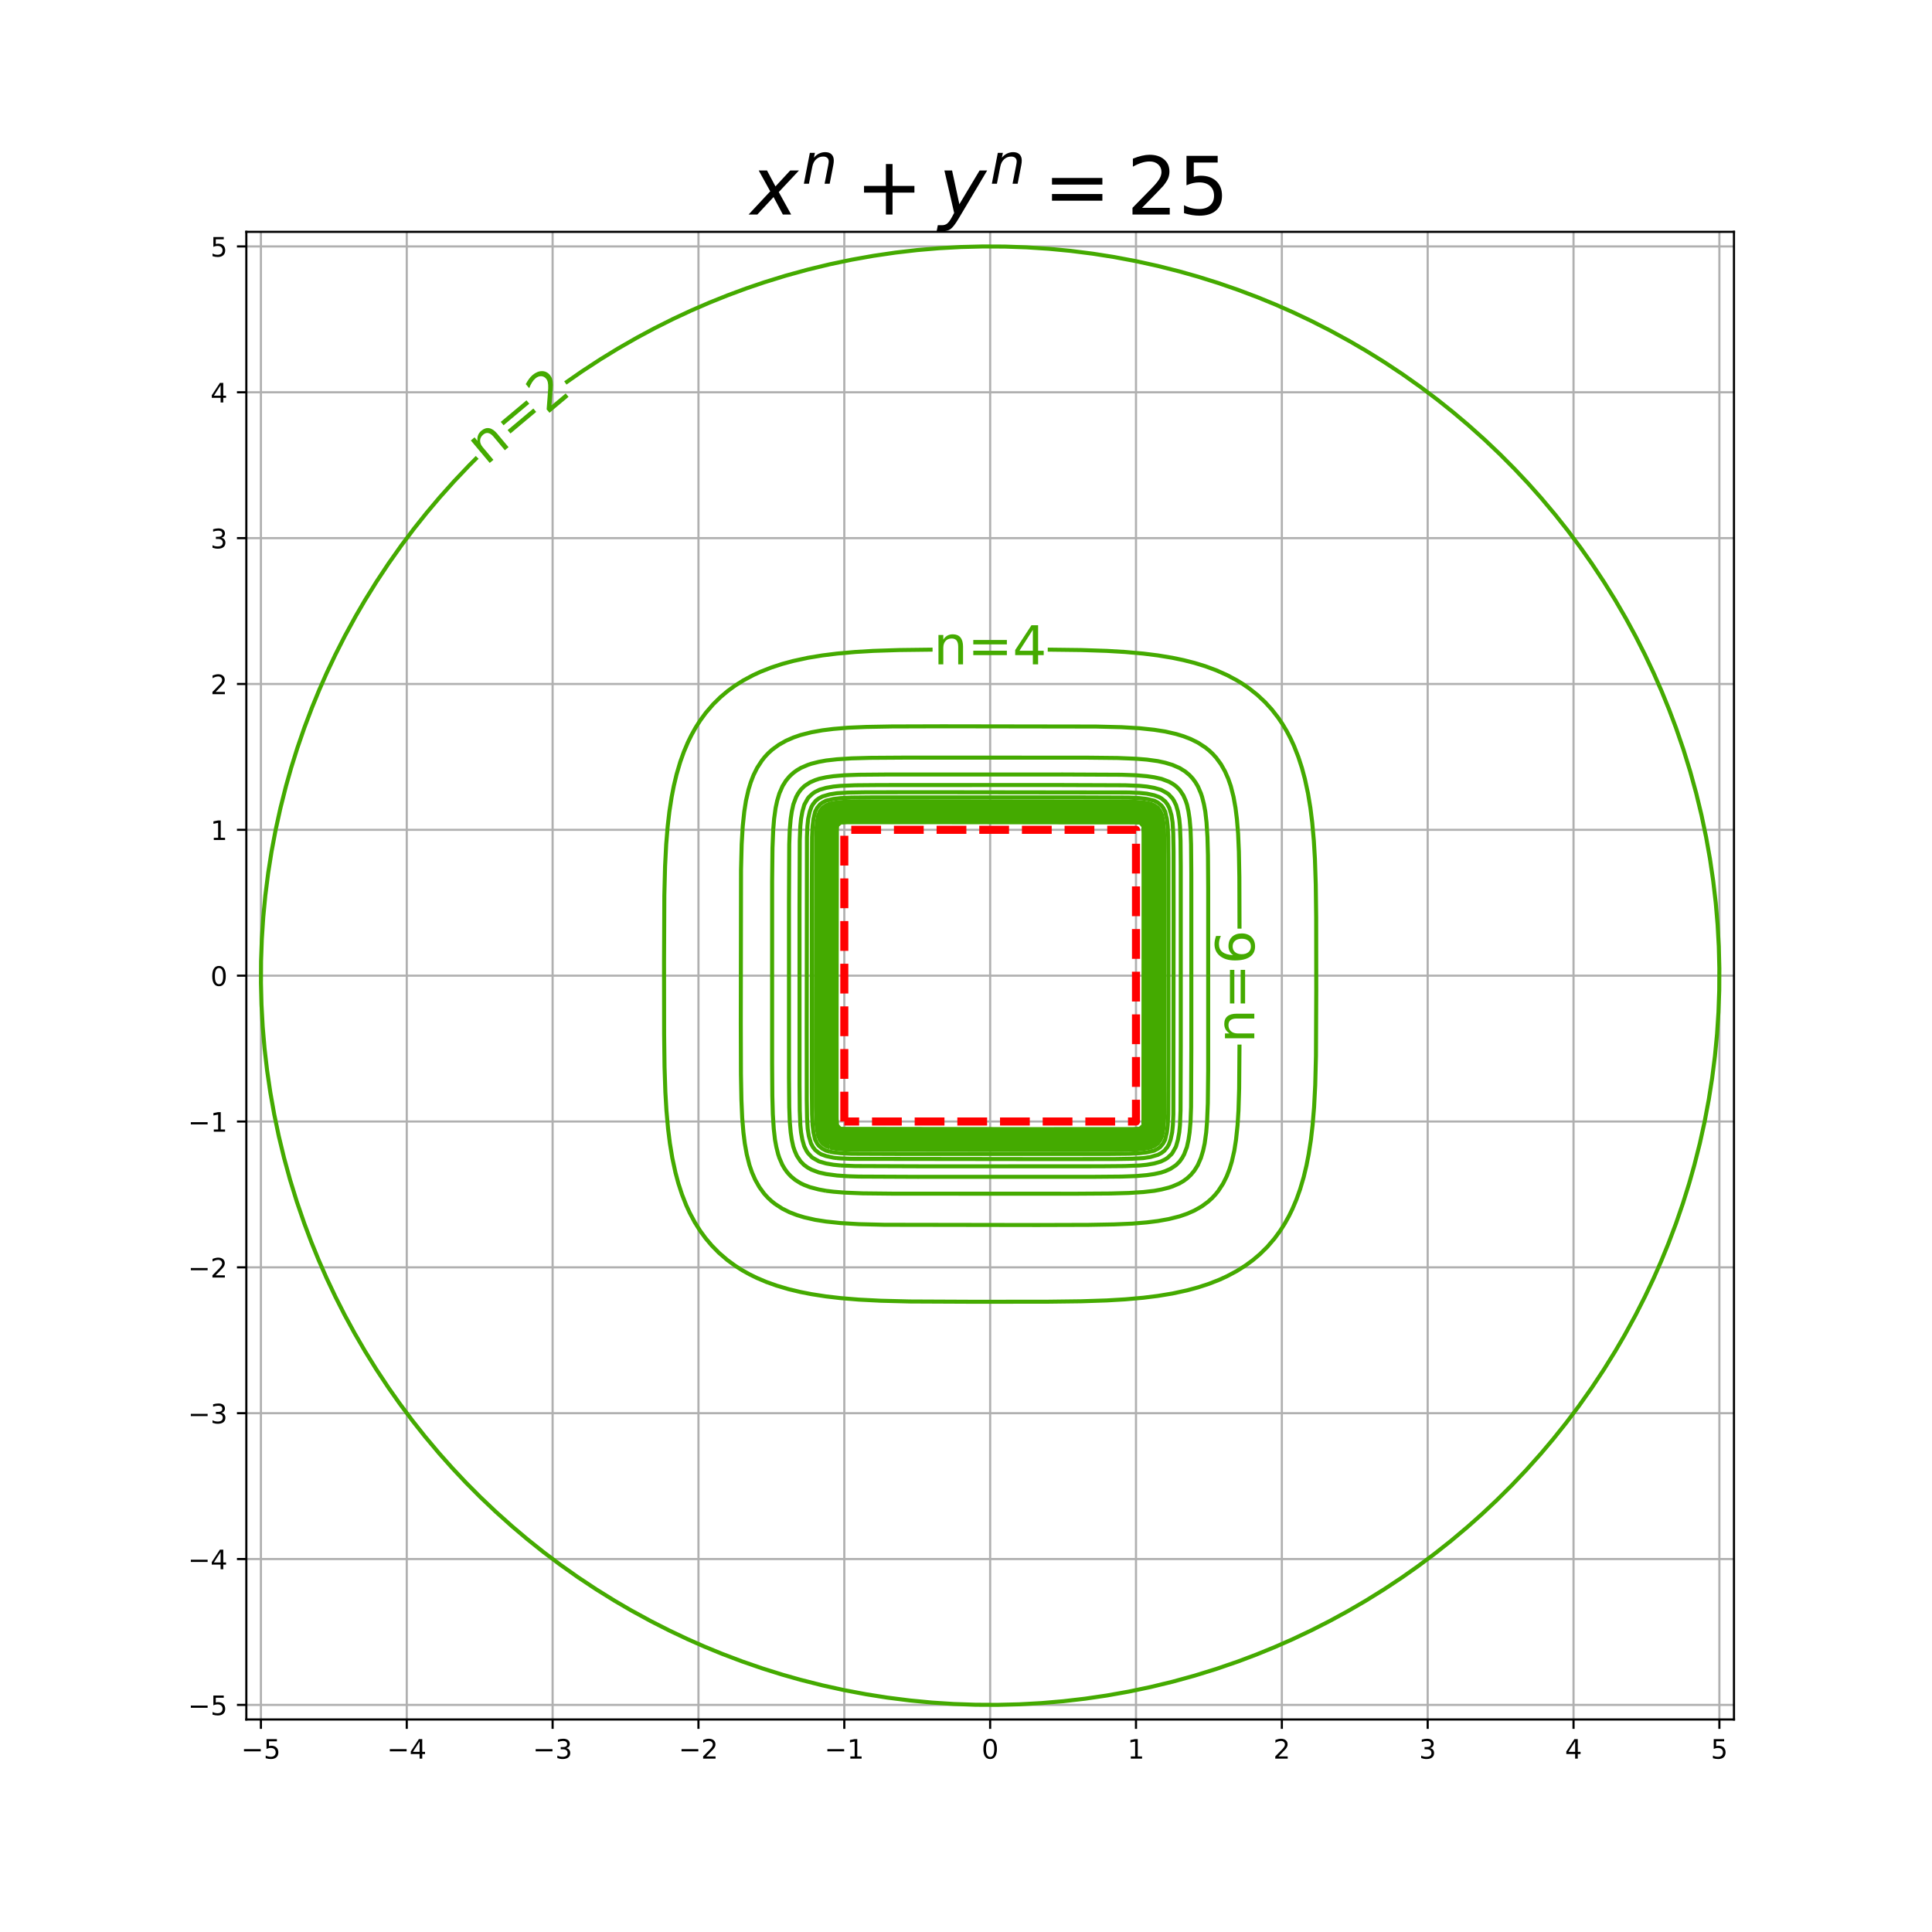 <?xml version="1.0" encoding="utf-8" standalone="no"?>
<!DOCTYPE svg PUBLIC "-//W3C//DTD SVG 1.1//EN"
  "http://www.w3.org/Graphics/SVG/1.1/DTD/svg11.dtd">
<!-- Created with matplotlib (https://matplotlib.org/) -->
<svg height="720pt" version="1.1" viewBox="0 0 720 720" width="720pt" xmlns="http://www.w3.org/2000/svg" xmlns:xlink="http://www.w3.org/1999/xlink">
 <defs>
  <style type="text/css">
*{stroke-linecap:butt;stroke-linejoin:round;}
  </style>
 </defs>
 <g id="figure_1">
  <g id="patch_1">
   <path d="M 0 720 
L 720 720 
L 720 0 
L 0 0 
z
" style="fill:#ffffff;"/>
  </g>
  <g id="axes_1">
   <g id="patch_2">
    <path d="M 91.8 640.8 
L 646.2 640.8 
L 646.2 86.4 
L 91.8 86.4 
z
" style="fill:#ffffff;"/>
   </g>
   <g id="matplotlib.axis_1">
    <g id="xtick_1">
     <g id="line2d_1">
      <path clip-path="url(#pee30b49b09)" d="M 97.235 640.8 
L 97.235 86.4 
" style="fill:none;stroke:#b0b0b0;stroke-linecap:square;stroke-width:0.8;"/>
     </g>
     <g id="line2d_2">
      <defs>
       <path d="M 0 0 
L 0 3.5 
" id="m615f5db506" style="stroke:#000000;stroke-width:0.8;"/>
      </defs>
      <g>
       <use style="stroke:#000000;stroke-width:0.8;" x="97.235" xlink:href="#m615f5db506" y="640.8"/>
      </g>
     </g>
     <g id="text_1">
      <!-- −5 -->
      <defs>
       <path d="M 10.594 35.5 
L 73.188 35.5 
L 73.188 27.203 
L 10.594 27.203 
z
" id="DejaVuSans-8722"/>
       <path d="M 10.797 72.906 
L 49.516 72.906 
L 49.516 64.594 
L 19.828 64.594 
L 19.828 46.734 
Q 21.969 47.469 24.109 47.828 
Q 26.266 48.188 28.422 48.188 
Q 40.625 48.188 47.75 41.5 
Q 54.891 34.812 54.891 23.391 
Q 54.891 11.625 47.562 5.094 
Q 40.234 -1.422 26.906 -1.422 
Q 22.312 -1.422 17.547 -0.641 
Q 12.797 0.141 7.719 1.703 
L 7.719 11.625 
Q 12.109 9.234 16.797 8.062 
Q 21.484 6.891 26.703 6.891 
Q 35.156 6.891 40.078 11.328 
Q 45.016 15.766 45.016 23.391 
Q 45.016 31 40.078 35.438 
Q 35.156 39.891 26.703 39.891 
Q 22.75 39.891 18.812 39.016 
Q 14.891 38.141 10.797 36.281 
z
" id="DejaVuSans-53"/>
      </defs>
      <g transform="translate(89.864 655.398)scale(0.1 -0.1)">
       <use xlink:href="#DejaVuSans-8722"/>
       <use x="83.789" xlink:href="#DejaVuSans-53"/>
      </g>
     </g>
    </g>
    <g id="xtick_2">
     <g id="line2d_3">
      <path clip-path="url(#pee30b49b09)" d="M 151.588 640.8 
L 151.588 86.4 
" style="fill:none;stroke:#b0b0b0;stroke-linecap:square;stroke-width:0.8;"/>
     </g>
     <g id="line2d_4">
      <g>
       <use style="stroke:#000000;stroke-width:0.8;" x="151.588" xlink:href="#m615f5db506" y="640.8"/>
      </g>
     </g>
     <g id="text_2">
      <!-- −4 -->
      <defs>
       <path d="M 37.797 64.312 
L 12.891 25.391 
L 37.797 25.391 
z
M 35.203 72.906 
L 47.609 72.906 
L 47.609 25.391 
L 58.016 25.391 
L 58.016 17.188 
L 47.609 17.188 
L 47.609 0 
L 37.797 0 
L 37.797 17.188 
L 4.891 17.188 
L 4.891 26.703 
z
" id="DejaVuSans-52"/>
      </defs>
      <g transform="translate(144.217 655.398)scale(0.1 -0.1)">
       <use xlink:href="#DejaVuSans-8722"/>
       <use x="83.789" xlink:href="#DejaVuSans-52"/>
      </g>
     </g>
    </g>
    <g id="xtick_3">
     <g id="line2d_5">
      <path clip-path="url(#pee30b49b09)" d="M 205.941 640.8 
L 205.941 86.4 
" style="fill:none;stroke:#b0b0b0;stroke-linecap:square;stroke-width:0.8;"/>
     </g>
     <g id="line2d_6">
      <g>
       <use style="stroke:#000000;stroke-width:0.8;" x="205.941" xlink:href="#m615f5db506" y="640.8"/>
      </g>
     </g>
     <g id="text_3">
      <!-- −3 -->
      <defs>
       <path d="M 40.578 39.312 
Q 47.656 37.797 51.625 33 
Q 55.609 28.219 55.609 21.188 
Q 55.609 10.406 48.188 4.484 
Q 40.766 -1.422 27.094 -1.422 
Q 22.516 -1.422 17.656 -0.516 
Q 12.797 0.391 7.625 2.203 
L 7.625 11.719 
Q 11.719 9.328 16.594 8.109 
Q 21.484 6.891 26.812 6.891 
Q 36.078 6.891 40.938 10.547 
Q 45.797 14.203 45.797 21.188 
Q 45.797 27.641 41.281 31.266 
Q 36.766 34.906 28.719 34.906 
L 20.219 34.906 
L 20.219 43.016 
L 29.109 43.016 
Q 36.375 43.016 40.234 45.922 
Q 44.094 48.828 44.094 54.297 
Q 44.094 59.906 40.109 62.906 
Q 36.141 65.922 28.719 65.922 
Q 24.656 65.922 20.016 65.031 
Q 15.375 64.156 9.812 62.312 
L 9.812 71.094 
Q 15.438 72.656 20.344 73.438 
Q 25.25 74.219 29.594 74.219 
Q 40.828 74.219 47.359 69.109 
Q 53.906 64.016 53.906 55.328 
Q 53.906 49.266 50.438 45.094 
Q 46.969 40.922 40.578 39.312 
z
" id="DejaVuSans-51"/>
      </defs>
      <g transform="translate(198.57 655.398)scale(0.1 -0.1)">
       <use xlink:href="#DejaVuSans-8722"/>
       <use x="83.789" xlink:href="#DejaVuSans-51"/>
      </g>
     </g>
    </g>
    <g id="xtick_4">
     <g id="line2d_7">
      <path clip-path="url(#pee30b49b09)" d="M 260.294 640.8 
L 260.294 86.4 
" style="fill:none;stroke:#b0b0b0;stroke-linecap:square;stroke-width:0.8;"/>
     </g>
     <g id="line2d_8">
      <g>
       <use style="stroke:#000000;stroke-width:0.8;" x="260.294" xlink:href="#m615f5db506" y="640.8"/>
      </g>
     </g>
     <g id="text_4">
      <!-- −2 -->
      <defs>
       <path d="M 19.188 8.297 
L 53.609 8.297 
L 53.609 0 
L 7.328 0 
L 7.328 8.297 
Q 12.938 14.109 22.625 23.891 
Q 32.328 33.688 34.812 36.531 
Q 39.547 41.844 41.422 45.531 
Q 43.312 49.219 43.312 52.781 
Q 43.312 58.594 39.234 62.25 
Q 35.156 65.922 28.609 65.922 
Q 23.969 65.922 18.812 64.312 
Q 13.672 62.703 7.812 59.422 
L 7.812 69.391 
Q 13.766 71.781 18.938 73 
Q 24.125 74.219 28.422 74.219 
Q 39.75 74.219 46.484 68.547 
Q 53.219 62.891 53.219 53.422 
Q 53.219 48.922 51.531 44.891 
Q 49.859 40.875 45.406 35.406 
Q 44.188 33.984 37.641 27.219 
Q 31.109 20.453 19.188 8.297 
z
" id="DejaVuSans-50"/>
      </defs>
      <g transform="translate(252.923 655.398)scale(0.1 -0.1)">
       <use xlink:href="#DejaVuSans-8722"/>
       <use x="83.789" xlink:href="#DejaVuSans-50"/>
      </g>
     </g>
    </g>
    <g id="xtick_5">
     <g id="line2d_9">
      <path clip-path="url(#pee30b49b09)" d="M 314.647 640.8 
L 314.647 86.4 
" style="fill:none;stroke:#b0b0b0;stroke-linecap:square;stroke-width:0.8;"/>
     </g>
     <g id="line2d_10">
      <g>
       <use style="stroke:#000000;stroke-width:0.8;" x="314.647" xlink:href="#m615f5db506" y="640.8"/>
      </g>
     </g>
     <g id="text_5">
      <!-- −1 -->
      <defs>
       <path d="M 12.406 8.297 
L 28.516 8.297 
L 28.516 63.922 
L 10.984 60.406 
L 10.984 69.391 
L 28.422 72.906 
L 38.281 72.906 
L 38.281 8.297 
L 54.391 8.297 
L 54.391 0 
L 12.406 0 
z
" id="DejaVuSans-49"/>
      </defs>
      <g transform="translate(307.276 655.398)scale(0.1 -0.1)">
       <use xlink:href="#DejaVuSans-8722"/>
       <use x="83.789" xlink:href="#DejaVuSans-49"/>
      </g>
     </g>
    </g>
    <g id="xtick_6">
     <g id="line2d_11">
      <path clip-path="url(#pee30b49b09)" d="M 369 640.8 
L 369 86.4 
" style="fill:none;stroke:#b0b0b0;stroke-linecap:square;stroke-width:0.8;"/>
     </g>
     <g id="line2d_12">
      <g>
       <use style="stroke:#000000;stroke-width:0.8;" x="369" xlink:href="#m615f5db506" y="640.8"/>
      </g>
     </g>
     <g id="text_6">
      <!-- 0 -->
      <defs>
       <path d="M 31.781 66.406 
Q 24.172 66.406 20.328 58.906 
Q 16.5 51.422 16.5 36.375 
Q 16.5 21.391 20.328 13.891 
Q 24.172 6.391 31.781 6.391 
Q 39.453 6.391 43.281 13.891 
Q 47.125 21.391 47.125 36.375 
Q 47.125 51.422 43.281 58.906 
Q 39.453 66.406 31.781 66.406 
z
M 31.781 74.219 
Q 44.047 74.219 50.516 64.516 
Q 56.984 54.828 56.984 36.375 
Q 56.984 17.969 50.516 8.266 
Q 44.047 -1.422 31.781 -1.422 
Q 19.531 -1.422 13.062 8.266 
Q 6.594 17.969 6.594 36.375 
Q 6.594 54.828 13.062 64.516 
Q 19.531 74.219 31.781 74.219 
z
" id="DejaVuSans-48"/>
      </defs>
      <g transform="translate(365.819 655.398)scale(0.1 -0.1)">
       <use xlink:href="#DejaVuSans-48"/>
      </g>
     </g>
    </g>
    <g id="xtick_7">
     <g id="line2d_13">
      <path clip-path="url(#pee30b49b09)" d="M 423.353 640.8 
L 423.353 86.4 
" style="fill:none;stroke:#b0b0b0;stroke-linecap:square;stroke-width:0.8;"/>
     </g>
     <g id="line2d_14">
      <g>
       <use style="stroke:#000000;stroke-width:0.8;" x="423.353" xlink:href="#m615f5db506" y="640.8"/>
      </g>
     </g>
     <g id="text_7">
      <!-- 1 -->
      <g transform="translate(420.172 655.398)scale(0.1 -0.1)">
       <use xlink:href="#DejaVuSans-49"/>
      </g>
     </g>
    </g>
    <g id="xtick_8">
     <g id="line2d_15">
      <path clip-path="url(#pee30b49b09)" d="M 477.706 640.8 
L 477.706 86.4 
" style="fill:none;stroke:#b0b0b0;stroke-linecap:square;stroke-width:0.8;"/>
     </g>
     <g id="line2d_16">
      <g>
       <use style="stroke:#000000;stroke-width:0.8;" x="477.706" xlink:href="#m615f5db506" y="640.8"/>
      </g>
     </g>
     <g id="text_8">
      <!-- 2 -->
      <g transform="translate(474.525 655.398)scale(0.1 -0.1)">
       <use xlink:href="#DejaVuSans-50"/>
      </g>
     </g>
    </g>
    <g id="xtick_9">
     <g id="line2d_17">
      <path clip-path="url(#pee30b49b09)" d="M 532.059 640.8 
L 532.059 86.4 
" style="fill:none;stroke:#b0b0b0;stroke-linecap:square;stroke-width:0.8;"/>
     </g>
     <g id="line2d_18">
      <g>
       <use style="stroke:#000000;stroke-width:0.8;" x="532.059" xlink:href="#m615f5db506" y="640.8"/>
      </g>
     </g>
     <g id="text_9">
      <!-- 3 -->
      <g transform="translate(528.878 655.398)scale(0.1 -0.1)">
       <use xlink:href="#DejaVuSans-51"/>
      </g>
     </g>
    </g>
    <g id="xtick_10">
     <g id="line2d_19">
      <path clip-path="url(#pee30b49b09)" d="M 586.412 640.8 
L 586.412 86.4 
" style="fill:none;stroke:#b0b0b0;stroke-linecap:square;stroke-width:0.8;"/>
     </g>
     <g id="line2d_20">
      <g>
       <use style="stroke:#000000;stroke-width:0.8;" x="586.412" xlink:href="#m615f5db506" y="640.8"/>
      </g>
     </g>
     <g id="text_10">
      <!-- 4 -->
      <g transform="translate(583.231 655.398)scale(0.1 -0.1)">
       <use xlink:href="#DejaVuSans-52"/>
      </g>
     </g>
    </g>
    <g id="xtick_11">
     <g id="line2d_21">
      <path clip-path="url(#pee30b49b09)" d="M 640.765 640.8 
L 640.765 86.4 
" style="fill:none;stroke:#b0b0b0;stroke-linecap:square;stroke-width:0.8;"/>
     </g>
     <g id="line2d_22">
      <g>
       <use style="stroke:#000000;stroke-width:0.8;" x="640.765" xlink:href="#m615f5db506" y="640.8"/>
      </g>
     </g>
     <g id="text_11">
      <!-- 5 -->
      <g transform="translate(637.583 655.398)scale(0.1 -0.1)">
       <use xlink:href="#DejaVuSans-53"/>
      </g>
     </g>
    </g>
   </g>
   <g id="matplotlib.axis_2">
    <g id="ytick_1">
     <g id="line2d_23">
      <path clip-path="url(#pee30b49b09)" d="M 91.8 635.365 
L 646.2 635.365 
" style="fill:none;stroke:#b0b0b0;stroke-linecap:square;stroke-width:0.8;"/>
     </g>
     <g id="line2d_24">
      <defs>
       <path d="M 0 0 
L -3.5 0 
" id="m6f71af9898" style="stroke:#000000;stroke-width:0.8;"/>
      </defs>
      <g>
       <use style="stroke:#000000;stroke-width:0.8;" x="91.8" xlink:href="#m6f71af9898" y="635.365"/>
      </g>
     </g>
     <g id="text_12">
      <!-- −5 -->
      <g transform="translate(70.058 639.164)scale(0.1 -0.1)">
       <use xlink:href="#DejaVuSans-8722"/>
       <use x="83.789" xlink:href="#DejaVuSans-53"/>
      </g>
     </g>
    </g>
    <g id="ytick_2">
     <g id="line2d_25">
      <path clip-path="url(#pee30b49b09)" d="M 91.8 581.012 
L 646.2 581.012 
" style="fill:none;stroke:#b0b0b0;stroke-linecap:square;stroke-width:0.8;"/>
     </g>
     <g id="line2d_26">
      <g>
       <use style="stroke:#000000;stroke-width:0.8;" x="91.8" xlink:href="#m6f71af9898" y="581.012"/>
      </g>
     </g>
     <g id="text_13">
      <!-- −4 -->
      <g transform="translate(70.058 584.811)scale(0.1 -0.1)">
       <use xlink:href="#DejaVuSans-8722"/>
       <use x="83.789" xlink:href="#DejaVuSans-52"/>
      </g>
     </g>
    </g>
    <g id="ytick_3">
     <g id="line2d_27">
      <path clip-path="url(#pee30b49b09)" d="M 91.8 526.659 
L 646.2 526.659 
" style="fill:none;stroke:#b0b0b0;stroke-linecap:square;stroke-width:0.8;"/>
     </g>
     <g id="line2d_28">
      <g>
       <use style="stroke:#000000;stroke-width:0.8;" x="91.8" xlink:href="#m6f71af9898" y="526.659"/>
      </g>
     </g>
     <g id="text_14">
      <!-- −3 -->
      <g transform="translate(70.058 530.458)scale(0.1 -0.1)">
       <use xlink:href="#DejaVuSans-8722"/>
       <use x="83.789" xlink:href="#DejaVuSans-51"/>
      </g>
     </g>
    </g>
    <g id="ytick_4">
     <g id="line2d_29">
      <path clip-path="url(#pee30b49b09)" d="M 91.8 472.306 
L 646.2 472.306 
" style="fill:none;stroke:#b0b0b0;stroke-linecap:square;stroke-width:0.8;"/>
     </g>
     <g id="line2d_30">
      <g>
       <use style="stroke:#000000;stroke-width:0.8;" x="91.8" xlink:href="#m6f71af9898" y="472.306"/>
      </g>
     </g>
     <g id="text_15">
      <!-- −2 -->
      <g transform="translate(70.058 476.105)scale(0.1 -0.1)">
       <use xlink:href="#DejaVuSans-8722"/>
       <use x="83.789" xlink:href="#DejaVuSans-50"/>
      </g>
     </g>
    </g>
    <g id="ytick_5">
     <g id="line2d_31">
      <path clip-path="url(#pee30b49b09)" d="M 91.8 417.953 
L 646.2 417.953 
" style="fill:none;stroke:#b0b0b0;stroke-linecap:square;stroke-width:0.8;"/>
     </g>
     <g id="line2d_32">
      <g>
       <use style="stroke:#000000;stroke-width:0.8;" x="91.8" xlink:href="#m6f71af9898" y="417.953"/>
      </g>
     </g>
     <g id="text_16">
      <!-- −1 -->
      <g transform="translate(70.058 421.752)scale(0.1 -0.1)">
       <use xlink:href="#DejaVuSans-8722"/>
       <use x="83.789" xlink:href="#DejaVuSans-49"/>
      </g>
     </g>
    </g>
    <g id="ytick_6">
     <g id="line2d_33">
      <path clip-path="url(#pee30b49b09)" d="M 91.8 363.6 
L 646.2 363.6 
" style="fill:none;stroke:#b0b0b0;stroke-linecap:square;stroke-width:0.8;"/>
     </g>
     <g id="line2d_34">
      <g>
       <use style="stroke:#000000;stroke-width:0.8;" x="91.8" xlink:href="#m6f71af9898" y="363.6"/>
      </g>
     </g>
     <g id="text_17">
      <!-- 0 -->
      <g transform="translate(78.438 367.399)scale(0.1 -0.1)">
       <use xlink:href="#DejaVuSans-48"/>
      </g>
     </g>
    </g>
    <g id="ytick_7">
     <g id="line2d_35">
      <path clip-path="url(#pee30b49b09)" d="M 91.8 309.247 
L 646.2 309.247 
" style="fill:none;stroke:#b0b0b0;stroke-linecap:square;stroke-width:0.8;"/>
     </g>
     <g id="line2d_36">
      <g>
       <use style="stroke:#000000;stroke-width:0.8;" x="91.8" xlink:href="#m6f71af9898" y="309.247"/>
      </g>
     </g>
     <g id="text_18">
      <!-- 1 -->
      <g transform="translate(78.438 313.046)scale(0.1 -0.1)">
       <use xlink:href="#DejaVuSans-49"/>
      </g>
     </g>
    </g>
    <g id="ytick_8">
     <g id="line2d_37">
      <path clip-path="url(#pee30b49b09)" d="M 91.8 254.894 
L 646.2 254.894 
" style="fill:none;stroke:#b0b0b0;stroke-linecap:square;stroke-width:0.8;"/>
     </g>
     <g id="line2d_38">
      <g>
       <use style="stroke:#000000;stroke-width:0.8;" x="91.8" xlink:href="#m6f71af9898" y="254.894"/>
      </g>
     </g>
     <g id="text_19">
      <!-- 2 -->
      <g transform="translate(78.438 258.693)scale(0.1 -0.1)">
       <use xlink:href="#DejaVuSans-50"/>
      </g>
     </g>
    </g>
    <g id="ytick_9">
     <g id="line2d_39">
      <path clip-path="url(#pee30b49b09)" d="M 91.8 200.541 
L 646.2 200.541 
" style="fill:none;stroke:#b0b0b0;stroke-linecap:square;stroke-width:0.8;"/>
     </g>
     <g id="line2d_40">
      <g>
       <use style="stroke:#000000;stroke-width:0.8;" x="91.8" xlink:href="#m6f71af9898" y="200.541"/>
      </g>
     </g>
     <g id="text_20">
      <!-- 3 -->
      <g transform="translate(78.438 204.34)scale(0.1 -0.1)">
       <use xlink:href="#DejaVuSans-51"/>
      </g>
     </g>
    </g>
    <g id="ytick_10">
     <g id="line2d_41">
      <path clip-path="url(#pee30b49b09)" d="M 91.8 146.188 
L 646.2 146.188 
" style="fill:none;stroke:#b0b0b0;stroke-linecap:square;stroke-width:0.8;"/>
     </g>
     <g id="line2d_42">
      <g>
       <use style="stroke:#000000;stroke-width:0.8;" x="91.8" xlink:href="#m6f71af9898" y="146.188"/>
      </g>
     </g>
     <g id="text_21">
      <!-- 4 -->
      <g transform="translate(78.438 149.987)scale(0.1 -0.1)">
       <use xlink:href="#DejaVuSans-52"/>
      </g>
     </g>
    </g>
    <g id="ytick_11">
     <g id="line2d_43">
      <path clip-path="url(#pee30b49b09)" d="M 91.8 91.835 
L 646.2 91.835 
" style="fill:none;stroke:#b0b0b0;stroke-linecap:square;stroke-width:0.8;"/>
     </g>
     <g id="line2d_44">
      <g>
       <use style="stroke:#000000;stroke-width:0.8;" x="91.8" xlink:href="#m6f71af9898" y="91.835"/>
      </g>
     </g>
     <g id="text_22">
      <!-- 5 -->
      <g transform="translate(78.438 95.635)scale(0.1 -0.1)">
       <use xlink:href="#DejaVuSans-53"/>
      </g>
     </g>
    </g>
   </g>
   <g id="LineCollection_1">
    <path clip-path="url(#pee30b49b09)" d="M 210.684 142.713 
L 216.812 138.446 
L 223.67 133.959 
L 230.4 129.835 
L 237.433 125.806 
L 243.988 122.296 
L 250.782 118.895 
L 257.576 115.728 
L 264.371 112.785 
L 271.165 110.057 
L 277.959 107.539 
L 284.753 105.224 
L 292.906 102.706 
L 301.059 100.466 
L 309.212 98.494 
L 317.365 96.787 
L 325.518 95.337 
L 333.671 94.142 
L 341.858 93.194 
L 349.976 92.503 
L 358.129 92.053 
L 366.282 91.849 
L 374.435 91.89 
L 382.588 92.176 
L 390.741 92.707 
L 398.894 93.485 
L 407.333 94.553 
L 415.2 95.791 
L 423.353 97.326 
L 431.506 99.122 
L 439.659 101.182 
L 446.453 103.107 
L 453.856 105.424 
L 461.4 108.026 
L 468.887 110.859 
L 475.508 113.576 
L 481.782 116.343 
L 488.576 119.557 
L 495.53 123.088 
L 502.992 127.165 
L 508.959 130.647 
L 515.753 134.866 
L 522.583 139.394 
L 529.341 144.177 
L 535.619 148.906 
L 541.571 153.66 
L 547.202 158.418 
L 553.274 163.853 
L 558.997 169.288 
L 564.401 174.724 
L 569.512 180.159 
L 574.353 185.594 
L 579.618 191.857 
L 584.346 197.824 
L 589.129 204.23 
L 593.231 210.053 
L 597.734 216.847 
L 601.953 223.641 
L 605.903 230.435 
L 609.596 237.229 
L 613.043 244.024 
L 616.306 250.925 
L 619.244 257.612 
L 622.014 264.406 
L 624.574 271.2 
L 627.376 279.353 
L 629.894 287.506 
L 632.134 295.659 
L 634.106 303.812 
L 635.813 311.965 
L 637.263 320.118 
L 638.458 328.271 
L 639.406 336.458 
L 640.097 344.576 
L 640.547 352.729 
L 640.751 360.882 
L 640.71 369.035 
L 640.424 377.188 
L 639.893 385.341 
L 639.115 393.494 
L 638.047 401.933 
L 636.809 409.8 
L 635.274 417.953 
L 633.478 426.106 
L 631.418 434.259 
L 629.493 441.053 
L 627.176 448.456 
L 624.574 456 
L 621.741 463.487 
L 619.024 470.108 
L 616.257 476.382 
L 613.043 483.176 
L 609.512 490.13 
L 605.435 497.592 
L 601.953 503.559 
L 597.734 510.353 
L 593.206 517.183 
L 588.423 523.941 
L 583.694 530.219 
L 578.94 536.171 
L 574.182 541.802 
L 568.747 547.874 
L 563.312 553.597 
L 557.876 559.001 
L 552.441 564.112 
L 547.006 568.953 
L 540.743 574.218 
L 534.776 578.946 
L 528.37 583.729 
L 522.547 587.831 
L 515.753 592.334 
L 508.959 596.553 
L 502.165 600.503 
L 495.371 604.196 
L 488.576 607.643 
L 481.675 610.906 
L 474.988 613.844 
L 468.194 616.614 
L 461.4 619.174 
L 453.247 621.976 
L 445.094 624.494 
L 436.941 626.734 
L 428.788 628.706 
L 420.635 630.413 
L 412.482 631.863 
L 404.329 633.058 
L 396.142 634.006 
L 388.024 634.697 
L 379.871 635.147 
L 371.718 635.351 
L 363.565 635.31 
L 355.412 635.024 
L 347.259 634.493 
L 339.106 633.715 
L 330.667 632.647 
L 322.8 631.409 
L 314.647 629.874 
L 306.494 628.078 
L 298.341 626.018 
L 291.547 624.093 
L 284.144 621.776 
L 276.6 619.174 
L 269.113 616.341 
L 262.492 613.624 
L 256.218 610.857 
L 249.424 607.643 
L 242.47 604.112 
L 235.008 600.035 
L 229.041 596.553 
L 222.247 592.334 
L 215.417 587.806 
L 208.659 583.023 
L 202.381 578.294 
L 196.429 573.54 
L 190.798 568.782 
L 184.726 563.347 
L 179.003 557.912 
L 173.599 552.476 
L 168.488 547.041 
L 163.647 541.606 
L 158.382 535.343 
L 153.654 529.376 
L 148.871 522.97 
L 144.769 517.147 
L 140.266 510.353 
L 136.047 503.559 
L 132.097 496.765 
L 128.404 489.971 
L 124.957 483.176 
L 121.694 476.275 
L 118.756 469.588 
L 115.986 462.794 
L 113.426 456 
L 110.624 447.847 
L 108.106 439.694 
L 105.866 431.541 
L 103.894 423.388 
L 102.187 415.235 
L 100.737 407.082 
L 99.542 398.929 
L 98.594 390.742 
L 97.903 382.624 
L 97.453 374.471 
L 97.249 366.318 
L 97.29 358.165 
L 97.576 350.012 
L 98.107 341.859 
L 98.885 333.706 
L 99.953 325.267 
L 101.191 317.4 
L 102.726 309.247 
L 104.522 301.094 
L 106.582 292.941 
L 108.507 286.147 
L 110.824 278.744 
L 113.426 271.2 
L 116.259 263.713 
L 118.976 257.092 
L 121.743 250.818 
L 124.957 244.024 
L 128.488 237.07 
L 132.565 229.608 
L 136.047 223.641 
L 140.266 216.847 
L 144.794 210.017 
L 149.577 203.259 
L 154.306 196.981 
L 159.06 191.029 
L 163.818 185.398 
L 169.253 179.326 
L 174.688 173.603 
L 177.831 170.443 
L 177.831 170.443 
" style="fill:none;stroke:#44aa00;stroke-width:1.5;"/>
   </g>
   <g id="LineCollection_2">
    <path clip-path="url(#pee30b49b09)" d="M 390.461 242.098 
L 402.971 242.254 
L 412.482 242.566 
L 419.276 242.967 
L 426.071 243.573 
L 431.506 244.25 
L 436.941 245.149 
L 441.018 246.002 
L 445.094 247.032 
L 449.171 248.279 
L 453.247 249.788 
L 457.324 251.61 
L 460.927 253.535 
L 463.136 254.894 
L 465.476 256.507 
L 468.578 258.971 
L 471.479 261.688 
L 473.957 264.406 
L 476.347 267.474 
L 477.949 269.841 
L 479.568 272.559 
L 480.99 275.276 
L 482.243 277.994 
L 483.847 282.071 
L 485.176 286.147 
L 486.277 290.224 
L 487.451 295.659 
L 488.35 301.094 
L 489.027 306.529 
L 489.633 313.324 
L 490.034 320.118 
L 490.346 329.629 
L 490.5 341.859 
L 490.531 369.035 
L 490.42 393.494 
L 490.147 404.365 
L 489.729 412.518 
L 489.167 419.312 
L 488.541 424.747 
L 487.697 430.182 
L 486.902 434.259 
L 485.859 438.63 
L 484.5 443.231 
L 483.141 447.024 
L 481.64 450.565 
L 480.306 453.282 
L 478.786 456 
L 477.05 458.718 
L 474.988 461.534 
L 472.271 464.688 
L 469.553 467.365 
L 466.835 469.666 
L 464.118 471.65 
L 460.927 473.665 
L 457.324 475.59 
L 454.606 476.843 
L 450.529 478.447 
L 446.453 479.776 
L 442.376 480.877 
L 436.941 482.051 
L 431.506 482.95 
L 426.071 483.627 
L 419.276 484.233 
L 412.482 484.634 
L 402.971 484.946 
L 390.741 485.1 
L 363.565 485.131 
L 339.106 485.02 
L 328.235 484.747 
L 320.082 484.329 
L 313.288 483.767 
L 307.853 483.141 
L 302.418 482.297 
L 298.341 481.502 
L 293.97 480.459 
L 289.369 479.1 
L 285.576 477.741 
L 282.035 476.24 
L 279.318 474.906 
L 276.6 473.386 
L 273.882 471.65 
L 271.066 469.588 
L 267.912 466.871 
L 265.235 464.153 
L 262.934 461.435 
L 260.95 458.718 
L 258.935 455.527 
L 257.01 451.924 
L 255.757 449.206 
L 254.153 445.129 
L 252.824 441.053 
L 251.723 436.976 
L 250.549 431.541 
L 249.65 426.106 
L 248.973 420.671 
L 248.367 413.876 
L 247.966 407.082 
L 247.654 397.571 
L 247.5 385.341 
L 247.469 358.165 
L 247.58 333.706 
L 247.853 322.835 
L 248.271 314.682 
L 248.833 307.888 
L 249.459 302.453 
L 250.303 297.018 
L 251.098 292.941 
L 252.141 288.57 
L 253.5 283.969 
L 254.859 280.176 
L 256.36 276.635 
L 257.694 273.918 
L 259.214 271.2 
L 260.95 268.482 
L 263.012 265.666 
L 265.729 262.512 
L 268.447 259.835 
L 271.165 257.534 
L 273.882 255.55 
L 277.073 253.535 
L 280.676 251.61 
L 283.394 250.357 
L 287.471 248.753 
L 291.547 247.424 
L 295.624 246.323 
L 301.059 245.149 
L 306.494 244.25 
L 311.929 243.573 
L 318.724 242.967 
L 325.518 242.566 
L 335.029 242.254 
L 347.539 242.098 
L 347.539 242.098 
" style="fill:none;stroke:#44aa00;stroke-width:1.5;"/>
   </g>
   <g id="LineCollection_3">
    <path clip-path="url(#pee30b49b09)" d="M 461.923 389.276 
L 461.797 405.724 
L 461.545 413.876 
L 461.203 419.312 
L 460.629 424.747 
L 459.991 428.824 
L 459.057 432.9 
L 458.228 435.618 
L 457.182 438.335 
L 455.83 441.053 
L 454.059 443.771 
L 452.975 445.129 
L 451.709 446.488 
L 450.209 447.847 
L 447.812 449.602 
L 445.094 451.141 
L 442.376 452.334 
L 439.643 453.282 
L 435.582 454.31 
L 431.506 455.04 
L 427.429 455.549 
L 421.994 456.002 
L 415.2 456.298 
L 405.688 456.472 
L 386.665 456.53 
L 329.594 456.441 
L 320.082 456.204 
L 313.288 455.803 
L 307.853 455.229 
L 303.776 454.591 
L 299.7 453.657 
L 296.982 452.828 
L 294.265 451.782 
L 291.547 450.43 
L 288.829 448.659 
L 287.471 447.575 
L 286.112 446.309 
L 284.753 444.809 
L 282.998 442.412 
L 281.459 439.694 
L 280.266 436.976 
L 279.318 434.243 
L 278.29 430.182 
L 277.56 426.106 
L 277.051 422.029 
L 276.598 416.594 
L 276.302 409.8 
L 276.128 400.288 
L 276.07 381.265 
L 276.159 324.194 
L 276.396 314.682 
L 276.797 307.888 
L 277.371 302.453 
L 278.009 298.376 
L 278.943 294.3 
L 279.772 291.582 
L 280.818 288.865 
L 282.17 286.147 
L 283.941 283.429 
L 285.025 282.071 
L 286.291 280.712 
L 287.791 279.353 
L 290.188 277.598 
L 292.906 276.059 
L 295.624 274.866 
L 298.357 273.918 
L 302.418 272.89 
L 306.494 272.16 
L 310.571 271.651 
L 316.006 271.198 
L 322.8 270.902 
L 332.312 270.728 
L 351.335 270.67 
L 408.406 270.759 
L 417.918 270.996 
L 424.712 271.397 
L 430.147 271.971 
L 434.224 272.609 
L 438.3 273.543 
L 441.018 274.372 
L 443.735 275.418 
L 446.453 276.77 
L 449.171 278.541 
L 450.529 279.625 
L 451.888 280.891 
L 453.247 282.391 
L 455.002 284.788 
L 456.541 287.506 
L 457.734 290.224 
L 458.682 292.957 
L 459.71 297.018 
L 460.44 301.094 
L 460.949 305.171 
L 461.402 310.606 
L 461.698 317.4 
L 461.872 326.912 
L 461.93 346.076 
L 461.93 346.076 
" style="fill:none;stroke:#44aa00;stroke-width:1.5;"/>
   </g>
   <g id="LineCollection_4">
    <path clip-path="url(#pee30b49b09)" d="M 307.853 443.783 
L 305.135 443.278 
L 301.825 442.412 
L 299.7 441.596 
L 298.341 440.956 
L 296.324 439.694 
L 294.696 438.335 
L 293.448 436.976 
L 292.457 435.618 
L 291.547 434.074 
L 290.457 431.541 
L 290.004 430.182 
L 289.322 427.465 
L 288.817 424.747 
L 288.358 420.671 
L 288.015 415.235 
L 287.826 408.441 
L 287.743 396.212 
L 287.749 328.271 
L 287.88 316.041 
L 288.157 309.247 
L 288.487 305.171 
L 289.049 301.094 
L 289.638 298.376 
L 290.457 295.659 
L 291.644 292.941 
L 292.906 290.924 
L 294.265 289.296 
L 295.624 288.048 
L 296.982 287.057 
L 298.526 286.147 
L 301.059 285.057 
L 302.418 284.604 
L 305.135 283.922 
L 307.853 283.417 
L 311.929 282.958 
L 317.365 282.615 
L 324.159 282.426 
L 336.388 282.343 
L 404.329 282.349 
L 416.559 282.48 
L 423.353 282.757 
L 427.429 283.087 
L 431.506 283.649 
L 434.224 284.238 
L 436.941 285.057 
L 439.659 286.244 
L 441.676 287.506 
L 443.304 288.865 
L 444.552 290.224 
L 445.543 291.582 
L 446.453 293.126 
L 447.543 295.659 
L 447.996 297.018 
L 448.678 299.735 
L 449.183 302.453 
L 449.642 306.529 
L 449.985 311.965 
L 450.174 318.759 
L 450.257 330.988 
L 450.251 398.929 
L 450.12 411.159 
L 449.843 417.953 
L 449.513 422.029 
L 448.951 426.106 
L 448.362 428.824 
L 447.543 431.541 
L 446.356 434.259 
L 445.094 436.276 
L 443.735 437.904 
L 442.376 439.152 
L 441.018 440.143 
L 439.474 441.053 
L 436.941 442.143 
L 435.582 442.596 
L 432.865 443.278 
L 430.147 443.783 
L 426.071 444.242 
L 420.635 444.585 
L 413.841 444.774 
L 401.612 444.857 
L 333.671 444.851 
L 321.441 444.72 
L 314.647 444.443 
L 310.571 444.113 
L 307.853 443.783 
L 307.853 443.783 
" style="fill:none;stroke:#44aa00;stroke-width:1.5;"/>
   </g>
   <g id="LineCollection_5">
    <path clip-path="url(#pee30b49b09)" d="M 316.006 438.355 
L 311.929 438.072 
L 307.853 437.529 
L 305.135 436.928 
L 302.418 435.9 
L 301.059 435.152 
L 299.7 434.181 
L 298.341 432.808 
L 296.982 430.75 
L 296.138 428.824 
L 295.624 427.293 
L 295.071 424.747 
L 294.673 422.029 
L 294.317 417.953 
L 294.124 412.518 
L 294.032 401.647 
L 294.025 336.424 
L 294.124 314.682 
L 294.317 309.247 
L 294.673 305.171 
L 295.071 302.453 
L 295.672 299.735 
L 296.7 297.018 
L 297.448 295.659 
L 298.419 294.3 
L 299.792 292.941 
L 301.85 291.582 
L 303.776 290.738 
L 305.307 290.224 
L 307.853 289.671 
L 310.571 289.273 
L 314.647 288.917 
L 320.082 288.724 
L 330.953 288.632 
L 396.176 288.625 
L 417.918 288.724 
L 423.353 288.917 
L 427.429 289.273 
L 430.147 289.671 
L 432.865 290.272 
L 435.582 291.3 
L 436.941 292.048 
L 438.3 293.019 
L 439.659 294.392 
L 441.018 296.45 
L 441.862 298.376 
L 442.376 299.907 
L 442.929 302.453 
L 443.327 305.171 
L 443.683 309.247 
L 443.876 314.682 
L 443.968 325.553 
L 443.975 390.776 
L 443.876 412.518 
L 443.683 417.953 
L 443.327 422.029 
L 442.929 424.747 
L 442.328 427.465 
L 441.3 430.182 
L 440.552 431.541 
L 439.581 432.9 
L 438.208 434.259 
L 436.15 435.618 
L 434.224 436.462 
L 432.693 436.976 
L 430.147 437.529 
L 427.429 437.927 
L 423.353 438.283 
L 417.918 438.476 
L 407.047 438.568 
L 341.824 438.575 
L 320.082 438.476 
L 316.006 438.355 
L 316.006 438.355 
" style="fill:none;stroke:#44aa00;stroke-width:1.5;"/>
   </g>
   <g id="LineCollection_6">
    <path clip-path="url(#pee30b49b09)" d="M 313.288 434.34 
L 310.571 434.068 
L 307.853 433.583 
L 305.464 432.9 
L 305.135 432.767 
L 302.945 431.541 
L 302.418 431.12 
L 301.059 429.655 
L 300.526 428.824 
L 299.7 427.136 
L 299.017 424.747 
L 298.532 422.029 
L 298.26 419.312 
L 298.044 413.876 
L 297.962 404.365 
L 297.955 337.782 
L 298.044 313.324 
L 298.26 307.888 
L 298.532 305.171 
L 299.017 302.453 
L 299.7 300.064 
L 299.833 299.735 
L 301.059 297.545 
L 301.48 297.018 
L 302.945 295.659 
L 303.776 295.126 
L 305.464 294.3 
L 307.853 293.617 
L 310.571 293.132 
L 313.288 292.86 
L 318.724 292.644 
L 328.235 292.562 
L 394.818 292.555 
L 419.276 292.644 
L 424.712 292.86 
L 427.429 293.132 
L 430.147 293.617 
L 432.536 294.3 
L 432.865 294.433 
L 435.055 295.659 
L 435.582 296.08 
L 436.941 297.545 
L 437.474 298.376 
L 438.3 300.064 
L 438.983 302.453 
L 439.468 305.171 
L 439.74 307.888 
L 439.956 313.324 
L 440.038 322.835 
L 440.045 389.418 
L 439.956 413.876 
L 439.74 419.312 
L 439.468 422.029 
L 438.983 424.747 
L 438.3 427.136 
L 438.167 427.465 
L 436.941 429.655 
L 436.52 430.182 
L 435.055 431.541 
L 434.224 432.074 
L 432.536 432.9 
L 430.147 433.583 
L 427.429 434.068 
L 424.712 434.34 
L 419.276 434.556 
L 409.765 434.638 
L 343.182 434.645 
L 318.724 434.556 
L 313.288 434.34 
L 313.288 434.34 
" style="fill:none;stroke:#44aa00;stroke-width:1.5;"/>
   </g>
   <g id="LineCollection_7">
    <path clip-path="url(#pee30b49b09)" d="M 311.929 431.594 
L 310.571 431.422 
L 307.853 430.828 
L 306.063 430.182 
L 305.135 429.646 
L 303.776 428.542 
L 302.954 427.465 
L 302.226 426.106 
L 301.431 423.388 
L 301.006 420.671 
L 300.767 416.594 
L 300.655 409.8 
L 300.636 383.982 
L 300.727 311.965 
L 300.9 307.888 
L 301.178 305.171 
L 301.772 302.453 
L 302.418 300.663 
L 302.954 299.735 
L 304.058 298.376 
L 305.135 297.554 
L 306.494 296.826 
L 309.212 296.031 
L 311.929 295.606 
L 316.006 295.367 
L 322.8 295.255 
L 348.618 295.236 
L 420.635 295.327 
L 424.712 295.5 
L 427.429 295.778 
L 430.147 296.372 
L 431.937 297.018 
L 432.865 297.554 
L 434.224 298.658 
L 435.046 299.735 
L 435.774 301.094 
L 436.569 303.812 
L 436.994 306.529 
L 437.233 310.606 
L 437.345 317.4 
L 437.364 343.218 
L 437.273 415.235 
L 437.1 419.312 
L 436.822 422.029 
L 436.228 424.747 
L 435.582 426.537 
L 435.046 427.465 
L 433.942 428.824 
L 432.865 429.646 
L 431.506 430.374 
L 428.788 431.169 
L 426.071 431.594 
L 421.994 431.833 
L 415.2 431.945 
L 389.382 431.964 
L 317.365 431.873 
L 313.288 431.7 
L 311.929 431.594 
L 311.929 431.594 
" style="fill:none;stroke:#44aa00;stroke-width:1.5;"/>
   </g>
   <g id="LineCollection_8">
    <path clip-path="url(#pee30b49b09)" d="M 309.212 429.184 
L 307.853 428.805 
L 306.494 428.092 
L 305.135 426.969 
L 304.508 426.106 
L 303.776 424.698 
L 303.15 422.029 
L 302.831 419.312 
L 302.635 415.235 
L 302.557 407.082 
L 302.552 332.347 
L 302.635 311.965 
L 302.831 307.888 
L 303.15 305.171 
L 303.795 302.453 
L 304.508 301.094 
L 305.631 299.735 
L 306.494 299.108 
L 307.902 298.376 
L 310.571 297.75 
L 313.288 297.431 
L 317.365 297.235 
L 325.518 297.157 
L 400.253 297.152 
L 420.635 297.235 
L 424.712 297.431 
L 427.429 297.75 
L 430.147 298.395 
L 431.506 299.108 
L 432.865 300.231 
L 433.492 301.094 
L 434.224 302.502 
L 434.85 305.171 
L 435.169 307.888 
L 435.365 311.965 
L 435.443 320.118 
L 435.448 394.853 
L 435.365 415.235 
L 435.169 419.312 
L 434.85 422.029 
L 434.205 424.747 
L 433.492 426.106 
L 432.369 427.465 
L 431.506 428.092 
L 430.098 428.824 
L 427.429 429.45 
L 424.712 429.769 
L 420.635 429.965 
L 412.482 430.043 
L 337.747 430.048 
L 317.365 429.965 
L 313.288 429.769 
L 310.571 429.45 
L 309.212 429.184 
L 309.212 429.184 
" style="fill:none;stroke:#44aa00;stroke-width:1.5;"/>
   </g>
   <g id="LineCollection_9">
    <path clip-path="url(#pee30b49b09)" d="M 309.212 427.661 
L 307.853 427.103 
L 306.436 426.106 
L 305.497 424.747 
L 304.939 423.388 
L 304.429 420.671 
L 304.201 417.953 
L 304.063 412.518 
L 304.039 393.494 
L 304.142 310.606 
L 304.429 306.529 
L 304.939 303.812 
L 305.497 302.453 
L 306.494 301.036 
L 307.853 300.097 
L 309.212 299.539 
L 311.929 299.029 
L 314.647 298.801 
L 320.082 298.663 
L 339.106 298.639 
L 421.994 298.742 
L 426.071 299.029 
L 428.788 299.539 
L 430.147 300.097 
L 431.564 301.094 
L 432.503 302.453 
L 433.061 303.812 
L 433.571 306.529 
L 433.799 309.247 
L 433.937 314.682 
L 433.961 333.706 
L 433.858 416.594 
L 433.571 420.671 
L 433.061 423.388 
L 432.503 424.747 
L 431.506 426.164 
L 430.147 427.103 
L 428.788 427.661 
L 426.071 428.171 
L 423.353 428.399 
L 417.918 428.537 
L 398.894 428.561 
L 316.006 428.458 
L 311.929 428.171 
L 309.212 427.661 
L 309.212 427.661 
" style="fill:none;stroke:#44aa00;stroke-width:1.5;"/>
   </g>
   <g id="LineCollection_10">
    <path clip-path="url(#pee30b49b09)" d="M 309.212 426.4 
L 308.533 426.106 
L 307.853 425.66 
L 306.94 424.747 
L 306.494 424.067 
L 306.2 423.388 
L 305.817 422.029 
L 305.414 419.312 
L 305.216 415.235 
L 305.161 405.724 
L 305.216 311.965 
L 305.414 307.888 
L 305.817 305.171 
L 306.494 303.133 
L 306.94 302.453 
L 307.853 301.54 
L 308.533 301.094 
L 309.212 300.8 
L 310.571 300.417 
L 313.288 300.014 
L 317.365 299.816 
L 326.876 299.761 
L 420.635 299.816 
L 424.712 300.014 
L 427.429 300.417 
L 429.467 301.094 
L 430.147 301.54 
L 431.06 302.453 
L 431.506 303.133 
L 431.8 303.812 
L 432.183 305.171 
L 432.586 307.888 
L 432.784 311.965 
L 432.839 321.476 
L 432.784 415.235 
L 432.586 419.312 
L 432.183 422.029 
L 431.506 424.067 
L 431.06 424.747 
L 430.147 425.66 
L 429.467 426.106 
L 428.788 426.4 
L 427.429 426.783 
L 424.712 427.186 
L 420.635 427.384 
L 411.124 427.439 
L 317.365 427.384 
L 313.288 427.186 
L 310.571 426.783 
L 309.212 426.4 
L 309.212 426.4 
" style="fill:none;stroke:#44aa00;stroke-width:1.5;"/>
   </g>
   <g id="LineCollection_11">
    <path clip-path="url(#pee30b49b09)" d="M 311.929 426.151 
L 310.571 425.851 
L 309.212 425.322 
L 308.295 424.747 
L 307.853 424.305 
L 307.278 423.388 
L 306.749 422.029 
L 306.45 420.671 
L 306.25 417.953 
L 306.156 412.518 
L 306.146 378.547 
L 306.25 309.247 
L 306.494 306.235 
L 306.749 305.171 
L 307.278 303.812 
L 307.853 302.895 
L 308.295 302.453 
L 309.212 301.878 
L 310.571 301.349 
L 311.929 301.05 
L 314.647 300.85 
L 320.082 300.756 
L 354.053 300.746 
L 423.353 300.85 
L 426.365 301.094 
L 427.429 301.349 
L 428.788 301.878 
L 429.705 302.453 
L 430.147 302.895 
L 430.722 303.812 
L 431.251 305.171 
L 431.55 306.529 
L 431.75 309.247 
L 431.844 314.682 
L 431.854 348.653 
L 431.75 417.953 
L 431.506 420.965 
L 431.251 422.029 
L 430.722 423.388 
L 430.147 424.305 
L 429.705 424.747 
L 428.788 425.322 
L 427.429 425.851 
L 426.071 426.151 
L 423.353 426.35 
L 417.918 426.444 
L 383.947 426.454 
L 314.647 426.35 
L 311.929 426.151 
L 311.929 426.151 
" style="fill:none;stroke:#44aa00;stroke-width:1.5;"/>
   </g>
   <g id="LineCollection_12">
    <path clip-path="url(#pee30b49b09)" d="M 310.571 425.029 
L 309.778 424.747 
L 309.212 424.411 
L 308.189 423.388 
L 307.853 422.822 
L 307.571 422.029 
L 307.287 420.671 
L 307.03 417.953 
L 306.923 412.518 
L 306.914 377.188 
L 306.977 310.606 
L 307.123 307.888 
L 307.287 306.529 
L 307.571 305.171 
L 307.853 304.378 
L 308.189 303.812 
L 309.212 302.789 
L 309.778 302.453 
L 310.571 302.171 
L 311.929 301.887 
L 314.647 301.63 
L 320.082 301.523 
L 355.412 301.514 
L 421.994 301.577 
L 424.712 301.723 
L 426.071 301.887 
L 427.429 302.171 
L 428.222 302.453 
L 428.788 302.789 
L 429.811 303.812 
L 430.147 304.378 
L 430.429 305.171 
L 430.713 306.529 
L 430.97 309.247 
L 431.077 314.682 
L 431.086 350.012 
L 431.023 416.594 
L 430.877 419.312 
L 430.713 420.671 
L 430.429 422.029 
L 430.147 422.822 
L 429.811 423.388 
L 428.788 424.411 
L 428.222 424.747 
L 427.429 425.029 
L 426.071 425.313 
L 423.353 425.57 
L 417.918 425.677 
L 382.588 425.686 
L 316.006 425.623 
L 313.288 425.477 
L 311.929 425.313 
L 310.571 425.029 
L 310.571 425.029 
" style="fill:none;stroke:#44aa00;stroke-width:1.5;"/>
   </g>
   <g id="LineCollection_13">
    <path clip-path="url(#pee30b49b09)" d="M 311.929 424.753 
L 311.899 424.747 
L 310.571 424.326 
L 309.045 423.388 
L 308.274 422.029 
L 307.847 420.671 
L 307.637 417.953 
L 307.56 412.518 
L 307.554 355.447 
L 307.637 309.247 
L 307.853 306.499 
L 308.274 305.171 
L 309.212 303.645 
L 310.571 302.874 
L 311.929 302.447 
L 314.647 302.237 
L 320.082 302.16 
L 377.153 302.154 
L 423.353 302.237 
L 426.101 302.453 
L 427.429 302.874 
L 428.955 303.812 
L 429.726 305.171 
L 430.153 306.529 
L 430.363 309.247 
L 430.44 314.682 
L 430.446 371.753 
L 430.363 417.953 
L 430.147 420.701 
L 429.726 422.029 
L 428.788 423.555 
L 427.429 424.326 
L 426.071 424.753 
L 423.353 424.963 
L 417.918 425.04 
L 360.847 425.046 
L 314.647 424.963 
L 311.929 424.753 
L 311.929 424.753 
" style="fill:none;stroke:#44aa00;stroke-width:1.5;"/>
   </g>
   <g id="LineCollection_14">
    <path clip-path="url(#pee30b49b09)" d="M 310.571 423.711 
L 309.974 423.388 
L 309.212 422.626 
L 308.889 422.029 
L 308.496 420.671 
L 308.182 417.953 
L 308.086 413.876 
L 308.074 389.418 
L 308.182 309.247 
L 308.496 306.529 
L 308.889 305.171 
L 309.212 304.574 
L 309.974 303.812 
L 310.571 303.489 
L 311.929 303.096 
L 314.647 302.782 
L 318.724 302.686 
L 343.182 302.674 
L 423.353 302.782 
L 426.071 303.096 
L 427.429 303.489 
L 428.026 303.812 
L 428.788 304.574 
L 429.111 305.171 
L 429.504 306.529 
L 429.818 309.247 
L 429.914 313.324 
L 429.926 337.782 
L 429.818 417.953 
L 429.504 420.671 
L 429.111 422.029 
L 428.788 422.626 
L 428.026 423.388 
L 427.429 423.711 
L 426.071 424.104 
L 423.353 424.418 
L 419.276 424.514 
L 394.818 424.526 
L 314.647 424.418 
L 311.929 424.104 
L 310.571 423.711 
L 310.571 423.711 
" style="fill:none;stroke:#44aa00;stroke-width:1.5;"/>
   </g>
   <g id="LineCollection_15">
    <path clip-path="url(#pee30b49b09)" d="M 311.929 423.649 
L 310.571 423.2 
L 309.4 422.029 
L 309.212 421.66 
L 308.951 420.671 
L 308.682 417.953 
L 308.604 412.518 
L 308.601 333.706 
L 308.682 309.247 
L 308.951 306.529 
L 309.4 305.171 
L 310.571 304 
L 310.94 303.812 
L 311.929 303.551 
L 314.647 303.282 
L 320.082 303.204 
L 398.894 303.201 
L 423.353 303.282 
L 426.071 303.551 
L 427.429 304 
L 428.6 305.171 
L 428.788 305.54 
L 429.049 306.529 
L 429.318 309.247 
L 429.396 314.682 
L 429.399 393.494 
L 429.318 417.953 
L 429.049 420.671 
L 428.6 422.029 
L 427.429 423.2 
L 427.06 423.388 
L 426.071 423.649 
L 423.353 423.918 
L 417.918 423.996 
L 339.106 423.999 
L 314.647 423.918 
L 311.929 423.649 
L 311.929 423.649 
" style="fill:none;stroke:#44aa00;stroke-width:1.5;"/>
   </g>
   <g id="LineCollection_16">
    <path clip-path="url(#pee30b49b09)" d="M 313.288 423.491 
L 311.929 423.28 
L 310.571 422.618 
L 309.982 422.029 
L 309.212 420.204 
L 309.035 417.953 
L 308.975 411.159 
L 309.035 309.247 
L 309.212 306.996 
L 309.32 306.529 
L 309.982 305.171 
L 310.571 304.582 
L 312.396 303.812 
L 314.647 303.635 
L 321.441 303.575 
L 423.353 303.635 
L 425.604 303.812 
L 426.071 303.92 
L 427.429 304.582 
L 428.018 305.171 
L 428.788 306.996 
L 428.965 309.247 
L 429.025 316.041 
L 428.965 417.953 
L 428.788 420.204 
L 428.68 420.671 
L 428.018 422.029 
L 427.429 422.618 
L 425.604 423.388 
L 423.353 423.565 
L 416.559 423.625 
L 314.647 423.565 
L 313.288 423.491 
L 313.288 423.491 
" style="fill:none;stroke:#44aa00;stroke-width:1.5;"/>
   </g>
   <g id="LineCollection_17">
    <path clip-path="url(#pee30b49b09)" d="M 310.571 422.188 
L 310.412 422.029 
L 309.781 420.671 
L 309.493 419.312 
L 309.307 416.594 
L 309.266 408.441 
L 309.364 309.247 
L 309.493 307.888 
L 309.781 306.529 
L 310.571 305.012 
L 311.929 304.381 
L 313.288 304.093 
L 316.006 303.907 
L 324.159 303.866 
L 423.353 303.964 
L 424.712 304.093 
L 426.071 304.381 
L 427.588 305.171 
L 428.219 306.529 
L 428.507 307.888 
L 428.693 310.606 
L 428.734 318.759 
L 428.636 417.953 
L 428.507 419.312 
L 428.219 420.671 
L 427.429 422.188 
L 426.071 422.819 
L 424.712 423.107 
L 421.994 423.293 
L 413.841 423.334 
L 314.647 423.236 
L 313.288 423.107 
L 311.929 422.819 
L 310.571 422.188 
L 310.571 422.188 
" style="fill:none;stroke:#44aa00;stroke-width:1.5;"/>
   </g>
   <g id="LineCollection_18">
    <path clip-path="url(#pee30b49b09)" d="M 311.929 422.474 
L 310.927 422.029 
L 310.571 421.673 
L 310.126 420.671 
L 309.863 419.312 
L 309.705 416.594 
L 309.673 407.082 
L 309.752 309.247 
L 309.863 307.888 
L 310.126 306.529 
L 310.571 305.527 
L 310.927 305.171 
L 311.929 304.726 
L 313.288 304.463 
L 316.006 304.305 
L 325.518 304.274 
L 423.353 304.352 
L 424.712 304.463 
L 426.071 304.726 
L 427.073 305.171 
L 427.429 305.527 
L 427.874 306.529 
L 428.137 307.888 
L 428.295 310.606 
L 428.327 320.118 
L 428.248 417.953 
L 428.137 419.312 
L 427.874 420.671 
L 427.429 421.673 
L 427.073 422.029 
L 426.071 422.474 
L 424.712 422.737 
L 421.994 422.895 
L 412.482 422.926 
L 314.647 422.848 
L 313.288 422.737 
L 311.929 422.474 
L 311.929 422.474 
" style="fill:none;stroke:#44aa00;stroke-width:1.5;"/>
   </g>
   <g id="LineCollection_19">
    <path clip-path="url(#pee30b49b09)" d="M 311.929 422.217 
L 311.488 422.029 
L 310.571 421.112 
L 310.383 420.671 
L 310.145 419.312 
L 310.009 416.594 
L 309.985 404.365 
L 310.048 309.247 
L 310.145 307.888 
L 310.571 306.088 
L 311.488 305.171 
L 311.929 304.983 
L 313.288 304.745 
L 316.006 304.609 
L 328.235 304.585 
L 423.353 304.648 
L 424.712 304.745 
L 426.512 305.171 
L 427.429 306.088 
L 427.617 306.529 
L 427.855 307.888 
L 427.991 310.606 
L 428.015 322.835 
L 427.952 417.953 
L 427.855 419.312 
L 427.429 421.112 
L 426.512 422.029 
L 426.071 422.217 
L 424.712 422.455 
L 421.994 422.591 
L 409.765 422.615 
L 314.647 422.552 
L 313.288 422.455 
L 311.929 422.217 
L 311.929 422.217 
" style="fill:none;stroke:#44aa00;stroke-width:1.5;"/>
   </g>
   <g id="LineCollection_20">
    <path clip-path="url(#pee30b49b09)" d="M 313.288 422.243 
L 311.929 422.019 
L 310.571 420.644 
L 310.357 419.312 
L 310.241 416.594 
L 310.223 401.647 
L 310.273 309.247 
L 310.357 307.888 
L 310.581 306.529 
L 311.956 305.171 
L 313.288 304.957 
L 316.006 304.841 
L 330.953 304.823 
L 423.353 304.873 
L 424.712 304.957 
L 426.071 305.181 
L 427.429 306.556 
L 427.643 307.888 
L 427.759 310.606 
L 427.777 325.553 
L 427.727 417.953 
L 427.643 419.312 
L 427.419 420.671 
L 426.044 422.029 
L 424.712 422.243 
L 421.994 422.359 
L 407.047 422.377 
L 314.647 422.327 
L 313.288 422.243 
L 313.288 422.243 
" style="fill:none;stroke:#44aa00;stroke-width:1.5;"/>
   </g>
   <g id="LineCollection_21">
    <path clip-path="url(#pee30b49b09)" d="M 313.288 422.083 
L 312.923 422.029 
L 311.929 421.654 
L 310.946 420.671 
L 310.517 419.312 
L 310.409 415.235 
L 310.404 366.318 
L 310.444 309.247 
L 310.571 307.523 
L 310.946 306.529 
L 311.929 305.546 
L 313.288 305.117 
L 317.365 305.009 
L 366.282 305.004 
L 423.353 305.044 
L 425.077 305.171 
L 426.071 305.546 
L 427.054 306.529 
L 427.483 307.888 
L 427.591 311.965 
L 427.596 360.882 
L 427.556 417.953 
L 427.429 419.677 
L 427.054 420.671 
L 426.071 421.654 
L 424.712 422.083 
L 420.635 422.191 
L 371.718 422.196 
L 314.647 422.156 
L 313.288 422.083 
L 313.288 422.083 
" style="fill:none;stroke:#44aa00;stroke-width:1.5;"/>
   </g>
   <g id="LineCollection_22">
    <path clip-path="url(#pee30b49b09)" d="M 316.006 422.048 
L 314.647 422.021 
L 313.288 421.849 
L 311.929 421.36 
L 311.24 420.671 
L 310.751 419.312 
L 310.571 417.756 
L 310.542 409.8 
L 310.579 309.247 
L 310.751 307.888 
L 311.24 306.529 
L 311.929 305.84 
L 313.288 305.351 
L 314.844 305.171 
L 322.8 305.142 
L 423.353 305.179 
L 424.712 305.351 
L 426.071 305.84 
L 426.76 306.529 
L 427.249 307.888 
L 427.429 309.444 
L 427.458 317.4 
L 427.421 417.953 
L 427.249 419.312 
L 426.76 420.671 
L 426.071 421.36 
L 424.712 421.849 
L 423.156 422.029 
L 415.2 422.058 
L 316.006 422.048 
L 316.006 422.048 
" style="fill:none;stroke:#44aa00;stroke-width:1.5;"/>
   </g>
   <g id="LineCollection_23">
    <path clip-path="url(#pee30b49b09)" d="M 311.929 421.123 
L 311.477 420.671 
L 311.011 419.312 
L 310.804 416.594 
L 310.781 405.724 
L 310.855 309.247 
L 311.011 307.888 
L 311.477 306.529 
L 311.929 306.077 
L 313.288 305.611 
L 316.006 305.404 
L 326.876 305.381 
L 423.353 305.455 
L 424.712 305.611 
L 426.071 306.077 
L 426.523 306.529 
L 426.989 307.888 
L 427.196 310.606 
L 427.219 321.476 
L 427.145 417.953 
L 426.989 419.312 
L 426.523 420.671 
L 426.071 421.123 
L 424.712 421.589 
L 421.994 421.796 
L 411.124 421.819 
L 314.647 421.745 
L 313.288 421.589 
L 311.929 421.123 
L 311.929 421.123 
" style="fill:none;stroke:#44aa00;stroke-width:1.5;"/>
   </g>
   <g id="LineCollection_24">
    <path clip-path="url(#pee30b49b09)" d="M 311.929 420.932 
L 311.668 420.671 
L 311.223 419.312 
L 311.037 416.594 
L 311.019 404.365 
L 311.081 309.247 
L 311.223 307.888 
L 311.668 306.529 
L 311.929 306.268 
L 313.288 305.823 
L 316.006 305.637 
L 328.235 305.619 
L 423.353 305.681 
L 424.712 305.823 
L 426.071 306.268 
L 426.332 306.529 
L 426.777 307.888 
L 426.963 310.606 
L 426.981 322.835 
L 426.919 417.953 
L 426.777 419.312 
L 426.332 420.671 
L 426.071 420.932 
L 424.712 421.377 
L 421.994 421.563 
L 409.765 421.581 
L 314.647 421.519 
L 313.288 421.377 
L 311.929 420.932 
L 311.929 420.932 
" style="fill:none;stroke:#44aa00;stroke-width:1.5;"/>
   </g>
   <g id="LineCollection_25">
    <path clip-path="url(#pee30b49b09)" d="M 311.929 420.78 
L 311.82 420.671 
L 311.396 419.312 
L 311.229 416.594 
L 311.215 401.647 
L 311.267 309.247 
L 311.396 307.888 
L 311.929 306.42 
L 313.288 305.996 
L 316.006 305.829 
L 330.953 305.815 
L 423.353 305.867 
L 424.712 305.996 
L 426.18 306.529 
L 426.604 307.888 
L 426.771 310.606 
L 426.785 325.553 
L 426.733 417.953 
L 426.604 419.312 
L 426.071 420.78 
L 424.712 421.204 
L 421.994 421.371 
L 407.047 421.385 
L 314.647 421.333 
L 313.288 421.204 
L 311.929 420.78 
L 311.929 420.78 
" style="fill:none;stroke:#44aa00;stroke-width:1.5;"/>
   </g>
   <g id="LineCollection_26">
    <path clip-path="url(#pee30b49b09)" d="M 313.288 421.062 
L 311.929 420.628 
L 311.538 419.312 
L 311.388 416.594 
L 311.376 398.929 
L 311.421 309.247 
L 311.538 307.888 
L 311.972 306.529 
L 313.288 306.138 
L 316.006 305.988 
L 333.671 305.976 
L 423.353 306.021 
L 424.712 306.138 
L 426.071 306.572 
L 426.462 307.888 
L 426.612 310.606 
L 426.624 328.271 
L 426.579 417.953 
L 426.462 419.312 
L 426.028 420.671 
L 424.712 421.062 
L 421.994 421.212 
L 404.329 421.224 
L 314.647 421.179 
L 313.288 421.062 
L 313.288 421.062 
" style="fill:none;stroke:#44aa00;stroke-width:1.5;"/>
   </g>
   <g id="LineCollection_27">
    <path clip-path="url(#pee30b49b09)" d="M 313.288 420.947 
L 312.315 420.671 
L 311.929 420.285 
L 311.653 419.312 
L 311.518 416.594 
L 311.509 394.853 
L 311.547 309.247 
L 311.653 307.888 
L 311.929 306.915 
L 312.315 306.529 
L 313.288 306.253 
L 316.006 306.118 
L 337.747 306.109 
L 423.353 306.147 
L 424.712 306.253 
L 425.685 306.529 
L 426.071 306.915 
L 426.347 307.888 
L 426.482 310.606 
L 426.491 332.347 
L 426.453 417.953 
L 426.347 419.312 
L 426.071 420.285 
L 425.685 420.671 
L 424.712 420.947 
L 421.994 421.082 
L 400.253 421.091 
L 314.647 421.053 
L 313.288 420.947 
L 313.288 420.947 
" style="fill:none;stroke:#44aa00;stroke-width:1.5;"/>
   </g>
   <g id="LineCollection_28">
    <path clip-path="url(#pee30b49b09)" d="M 313.288 420.853 
L 312.614 420.671 
L 311.929 419.986 
L 311.747 419.312 
L 311.626 416.594 
L 311.618 390.776 
L 311.65 309.247 
L 311.747 307.888 
L 311.929 307.214 
L 312.614 306.529 
L 313.288 306.347 
L 316.006 306.226 
L 341.824 306.218 
L 423.353 306.25 
L 424.712 306.347 
L 425.386 306.529 
L 426.071 307.214 
L 426.253 307.888 
L 426.374 310.606 
L 426.382 336.424 
L 426.35 417.953 
L 426.253 419.312 
L 426.071 419.986 
L 425.386 420.671 
L 424.712 420.853 
L 421.994 420.974 
L 396.176 420.982 
L 314.647 420.95 
L 313.288 420.853 
L 313.288 420.853 
" style="fill:none;stroke:#44aa00;stroke-width:1.5;"/>
   </g>
   <g id="LineCollection_29">
    <path clip-path="url(#pee30b49b09)" d="M 313.288 420.777 
L 312.876 420.671 
L 311.929 419.724 
L 311.823 419.312 
L 311.714 416.594 
L 311.708 385.341 
L 311.735 309.247 
L 311.929 307.476 
L 312.876 306.529 
L 313.288 306.423 
L 316.006 306.314 
L 347.259 306.308 
L 423.353 306.335 
L 425.124 306.529 
L 426.071 307.476 
L 426.177 307.888 
L 426.286 310.606 
L 426.292 341.859 
L 426.265 417.953 
L 426.071 419.724 
L 425.124 420.671 
L 424.712 420.777 
L 421.994 420.886 
L 390.741 420.892 
L 314.647 420.865 
L 313.288 420.777 
L 313.288 420.777 
" style="fill:none;stroke:#44aa00;stroke-width:1.5;"/>
   </g>
   <g id="LineCollection_30">
    <path clip-path="url(#pee30b49b09)" d="M 313.288 420.716 
L 313.105 420.671 
L 311.884 419.312 
L 311.786 416.594 
L 311.781 378.547 
L 311.884 307.888 
L 311.929 307.705 
L 313.288 306.484 
L 316.006 306.386 
L 354.053 306.381 
L 424.712 306.484 
L 424.895 306.529 
L 426.116 307.888 
L 426.214 310.606 
L 426.219 348.653 
L 426.116 419.312 
L 426.071 419.495 
L 424.712 420.716 
L 421.994 420.814 
L 383.947 420.819 
L 313.288 420.716 
L 313.288 420.716 
" style="fill:none;stroke:#44aa00;stroke-width:1.5;"/>
   </g>
   <g id="line2d_45">
    <path clip-path="url(#pee30b49b09)" d="M 314.647 417.953 
L 314.647 309.247 
L 423.353 309.247 
L 423.353 417.953 
L 314.647 417.953 
" style="fill:none;stroke:#ff0000;stroke-dasharray:11.1,4.8;stroke-dashoffset:0;stroke-width:3;"/>
   </g>
   <g id="patch_3">
    <path d="M 91.8 640.8 
L 91.8 86.4 
" style="fill:none;stroke:#000000;stroke-linecap:square;stroke-linejoin:miter;stroke-width:0.8;"/>
   </g>
   <g id="patch_4">
    <path d="M 646.2 640.8 
L 646.2 86.4 
" style="fill:none;stroke:#000000;stroke-linecap:square;stroke-linejoin:miter;stroke-width:0.8;"/>
   </g>
   <g id="patch_5">
    <path d="M 91.8 640.8 
L 646.2 640.8 
" style="fill:none;stroke:#000000;stroke-linecap:square;stroke-linejoin:miter;stroke-width:0.8;"/>
   </g>
   <g id="patch_6">
    <path d="M 91.8 86.4 
L 646.2 86.4 
" style="fill:none;stroke:#000000;stroke-linecap:square;stroke-linejoin:miter;stroke-width:0.8;"/>
   </g>
   <g id="text_23">
    <g clip-path="url(#pee30b49b09)">
     <!-- n=2 -->
     <defs>
      <path d="M 54.891 33.016 
L 54.891 0 
L 45.906 0 
L 45.906 32.719 
Q 45.906 40.484 42.875 44.328 
Q 39.844 48.188 33.797 48.188 
Q 26.516 48.188 22.312 43.547 
Q 18.109 38.922 18.109 30.906 
L 18.109 0 
L 9.078 0 
L 9.078 54.688 
L 18.109 54.688 
L 18.109 46.188 
Q 21.344 51.125 25.703 53.562 
Q 30.078 56 35.797 56 
Q 45.219 56 50.047 50.172 
Q 54.891 44.344 54.891 33.016 
z
" id="DejaVuSans-110"/>
      <path d="M 10.594 45.406 
L 73.188 45.406 
L 73.188 37.203 
L 10.594 37.203 
z
M 10.594 25.484 
L 73.188 25.484 
L 73.188 17.188 
L 10.594 17.188 
z
" id="DejaVuSans-61"/>
     </defs>
     <g style="fill:#44aa00;" transform="translate(181.106 173.696)rotate(-39.983)scale(0.2 -0.2)">
      <use xlink:href="#DejaVuSans-110"/>
      <use x="63.379" xlink:href="#DejaVuSans-61"/>
      <use x="147.168" xlink:href="#DejaVuSans-50"/>
     </g>
    </g>
   </g>
   <g id="text_24">
    <g clip-path="url(#pee30b49b09)">
     <!-- n=4 -->
     <g style="fill:#44aa00;" transform="translate(347.92 247.587)scale(0.2 -0.2)">
      <use xlink:href="#DejaVuSans-110"/>
      <use x="63.379" xlink:href="#DejaVuSans-61"/>
      <use x="147.168" xlink:href="#DejaVuSans-52"/>
     </g>
    </g>
   </g>
   <g id="text_25">
    <g clip-path="url(#pee30b49b09)">
     <!-- n=6 -->
     <defs>
      <path d="M 33.016 40.375 
Q 26.375 40.375 22.484 35.828 
Q 18.609 31.297 18.609 23.391 
Q 18.609 15.531 22.484 10.953 
Q 26.375 6.391 33.016 6.391 
Q 39.656 6.391 43.531 10.953 
Q 47.406 15.531 47.406 23.391 
Q 47.406 31.297 43.531 35.828 
Q 39.656 40.375 33.016 40.375 
z
M 52.594 71.297 
L 52.594 62.312 
Q 48.875 64.062 45.094 64.984 
Q 41.312 65.922 37.594 65.922 
Q 27.828 65.922 22.672 59.328 
Q 17.531 52.734 16.797 39.406 
Q 19.672 43.656 24.016 45.922 
Q 28.375 48.188 33.594 48.188 
Q 44.578 48.188 50.953 41.516 
Q 57.328 34.859 57.328 23.391 
Q 57.328 12.156 50.688 5.359 
Q 44.047 -1.422 33.016 -1.422 
Q 20.359 -1.422 13.672 8.266 
Q 6.984 17.969 6.984 36.375 
Q 6.984 53.656 15.188 63.938 
Q 23.391 74.219 37.203 74.219 
Q 40.922 74.219 44.703 73.484 
Q 48.484 72.75 52.594 71.297 
z
" id="DejaVuSans-54"/>
     </defs>
     <g style="fill:#44aa00;" transform="translate(467.448 388.757)rotate(-89.996)scale(0.2 -0.2)">
      <use xlink:href="#DejaVuSans-110"/>
      <use x="63.379" xlink:href="#DejaVuSans-61"/>
      <use x="147.168" xlink:href="#DejaVuSans-54"/>
     </g>
    </g>
   </g>
   <g id="text_26">
    <!-- $x^n + y^n = 25$ -->
    <defs>
     <path d="M 60.016 54.688 
L 34.906 27.875 
L 50.297 0 
L 39.984 0 
L 28.422 21.688 
L 8.297 0 
L -2.594 0 
L 24.312 28.812 
L 10.016 54.688 
L 20.312 54.688 
L 30.812 34.906 
L 49.125 54.688 
z
" id="DejaVuSans-Oblique-120"/>
     <path d="M 55.719 33.016 
L 49.312 0 
L 40.281 0 
L 46.688 32.672 
Q 47.125 34.969 47.359 36.719 
Q 47.609 38.484 47.609 39.5 
Q 47.609 43.609 45.016 45.891 
Q 42.438 48.188 37.797 48.188 
Q 30.562 48.188 25.344 43.375 
Q 20.125 38.578 18.5 30.328 
L 12.5 0 
L 3.516 0 
L 14.109 54.688 
L 23.094 54.688 
L 21.297 46.094 
Q 25.047 50.828 30.312 53.406 
Q 35.594 56 41.406 56 
Q 48.641 56 52.609 52.094 
Q 56.594 48.188 56.594 41.109 
Q 56.594 39.359 56.375 37.359 
Q 56.156 35.359 55.719 33.016 
z
" id="DejaVuSans-Oblique-110"/>
     <path d="M 46 62.703 
L 46 35.5 
L 73.188 35.5 
L 73.188 27.203 
L 46 27.203 
L 46 0 
L 37.797 0 
L 37.797 27.203 
L 10.594 27.203 
L 10.594 35.5 
L 37.797 35.5 
L 37.797 62.703 
z
" id="DejaVuSans-43"/>
     <path d="M 24.812 -5.078 
Q 18.562 -15.578 14.625 -18.188 
Q 10.688 -20.797 4.594 -20.797 
L -2.484 -20.797 
L -0.984 -13.281 
L 4.203 -13.281 
Q 7.953 -13.281 10.594 -11.234 
Q 13.234 -9.188 16.5 -3.219 
L 19.281 2 
L 7.172 54.688 
L 16.703 54.688 
L 25.781 12.797 
L 50.875 54.688 
L 60.297 54.688 
z
" id="DejaVuSans-Oblique-121"/>
    </defs>
    <g transform="translate(279.75 80.1)scale(0.3 -0.3)">
     <use transform="translate(0 0.519)" xlink:href="#DejaVuSans-Oblique-120"/>
     <use transform="translate(63.646 38.8)scale(0.7)" xlink:href="#DejaVuSans-Oblique-110"/>
     <use transform="translate(130.228 0.519)" xlink:href="#DejaVuSans-43"/>
     <use transform="translate(233.499 0.519)" xlink:href="#DejaVuSans-Oblique-121"/>
     <use transform="translate(297.145 38.8)scale(0.7)" xlink:href="#DejaVuSans-Oblique-110"/>
     <use transform="translate(363.727 0.519)" xlink:href="#DejaVuSans-61"/>
     <use transform="translate(466.999 0.519)" xlink:href="#DejaVuSans-50"/>
     <use transform="translate(530.622 0.519)" xlink:href="#DejaVuSans-53"/>
    </g>
   </g>
  </g>
 </g>
 <defs>
  <clipPath id="pee30b49b09">
   <rect height="554.4" width="554.4" x="91.8" y="86.4"/>
  </clipPath>
 </defs>
</svg>
